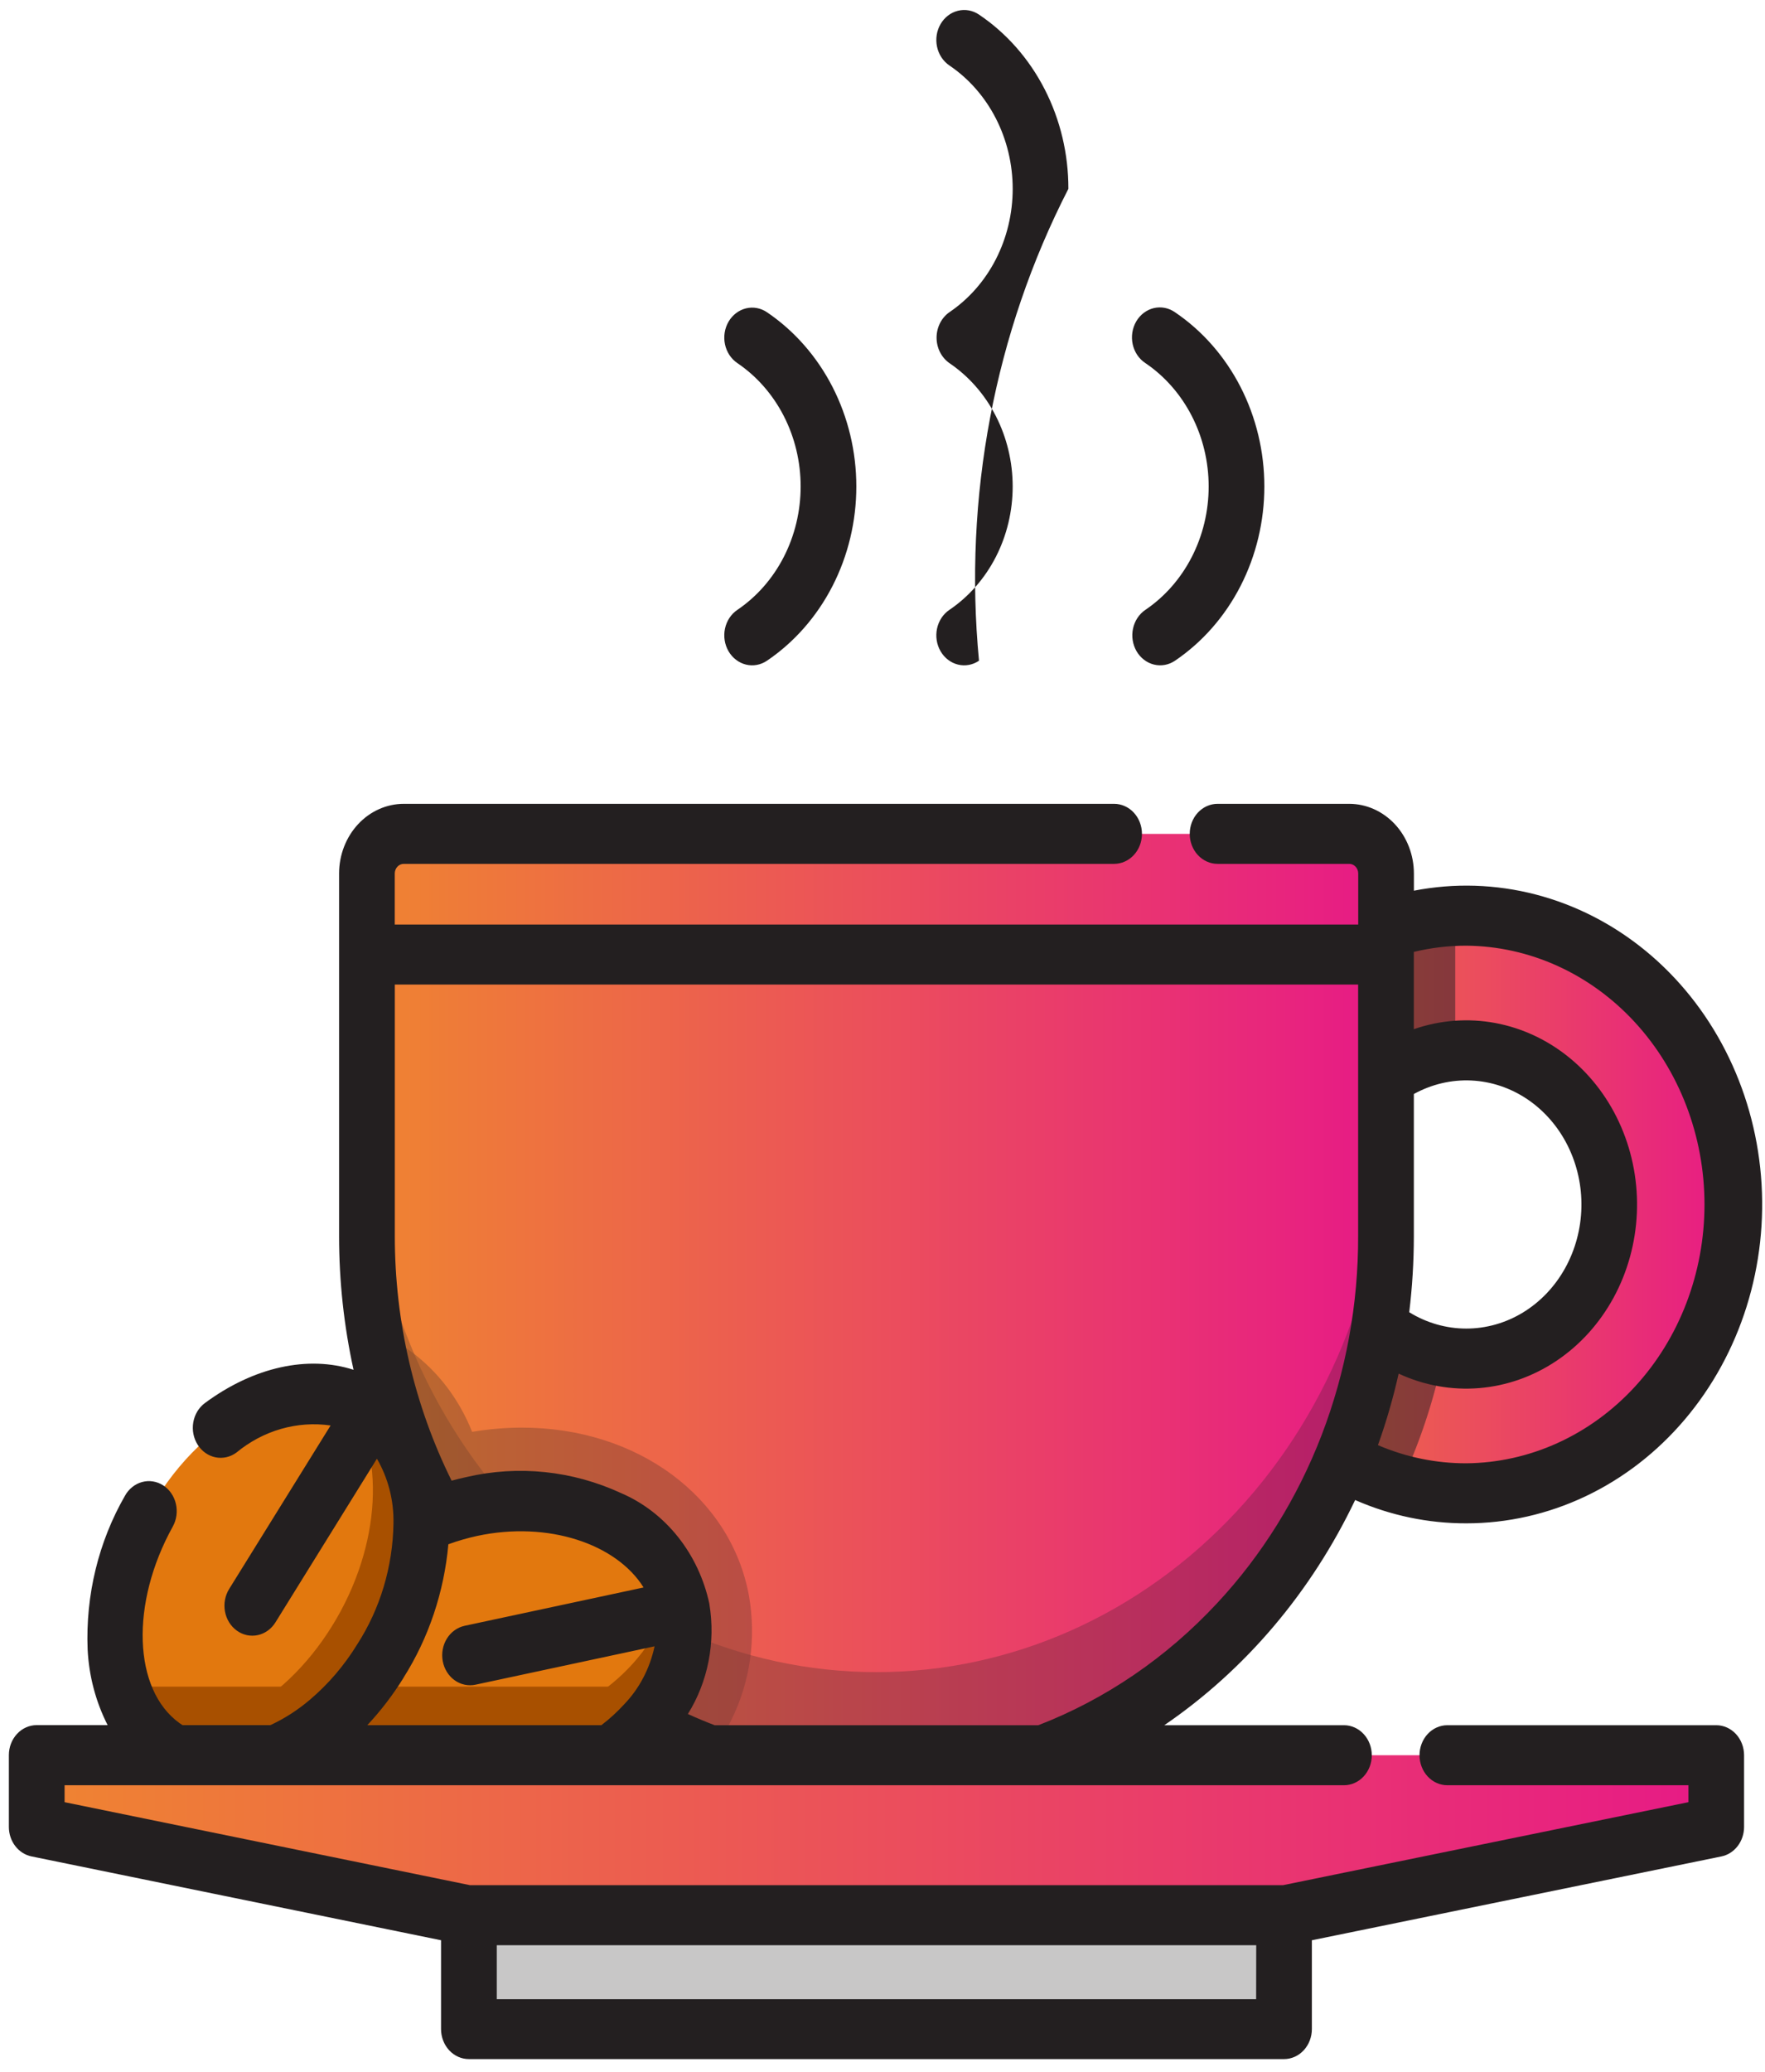 <svg width="127" height="149" viewBox="0 0 127 149" fill="none" xmlns="http://www.w3.org/2000/svg">
<path d="M105.507 65.843C105.238 65.843 104.973 65.849 104.712 65.864C99.657 66.113 94.899 68.501 91.469 72.509C88.04 76.516 86.217 81.819 86.396 87.266C86.576 92.713 88.743 97.864 92.428 101.6C96.112 105.335 101.016 107.354 106.074 107.217C111.132 107.08 115.936 104.798 119.441 100.868C122.947 96.938 124.872 91.677 124.797 86.227C124.722 80.777 122.654 75.579 119.042 71.762C115.43 67.945 110.566 65.818 105.507 65.843ZM105.507 97.697C104.943 97.698 104.38 97.648 103.824 97.548C101.343 97.106 99.099 95.701 97.514 93.598C95.929 91.494 95.114 88.839 95.223 86.132C95.332 83.426 96.358 80.856 98.106 78.909C99.854 76.962 102.203 75.772 104.711 75.563C104.971 75.541 105.236 75.53 105.505 75.531C108.216 75.561 110.806 76.742 112.713 78.817C114.62 80.892 115.69 83.694 115.69 86.614C115.69 89.534 114.62 92.336 112.713 94.411C110.806 96.486 108.216 97.667 105.505 97.697H105.507Z" fill="url(#paint0_linear_1_578)"/>
<path opacity="0.5" d="M95.218 86.613C95.218 89.239 96.083 91.78 97.659 93.782C99.236 95.785 101.421 97.119 103.826 97.548C103.165 100.74 102.133 103.831 100.755 106.746C96.268 105.516 92.342 102.588 89.694 98.497C87.045 94.406 85.852 89.424 86.332 84.463C86.813 79.502 88.934 74.894 92.309 71.479C95.683 68.064 100.086 66.072 104.712 65.865V75.563C102.129 75.779 99.716 77.037 97.956 79.085C96.196 81.134 95.219 83.822 95.218 86.613Z" fill="#231F20"/>
<path d="M99.734 62.814V88.458C99.786 93.662 98.882 98.826 97.075 103.653C95.268 108.48 92.594 112.875 89.205 116.585C85.816 120.295 81.78 123.247 77.329 125.271C72.878 127.295 68.099 128.351 63.267 128.379C58.436 128.408 53.647 127.407 49.176 125.435C44.704 123.463 40.639 120.559 37.213 116.889C33.787 113.219 31.068 108.855 29.213 104.05C27.358 99.244 26.402 94.09 26.401 88.886V62.814C26.401 62.439 26.47 62.069 26.603 61.723C26.736 61.377 26.931 61.062 27.177 60.798C27.422 60.533 27.714 60.323 28.035 60.18C28.357 60.037 28.701 59.963 29.048 59.963H97.087C97.435 59.963 97.779 60.037 98.1 60.18C98.421 60.323 98.713 60.533 98.959 60.798C99.204 61.062 99.4 61.377 99.532 61.723C99.666 62.069 99.734 62.439 99.734 62.814Z" fill="url(#paint1_linear_1_578)"/>
<g opacity="0.5">
<path opacity="0.5" d="M52.599 123.729C52.17 124.608 51.669 125.444 51.102 126.227C44.922 123.925 39.425 119.886 35.179 114.528C30.934 109.171 28.094 102.688 26.954 95.751C27.859 96.105 28.721 96.575 29.521 97.149C31.492 98.588 33.037 100.607 33.972 102.965C35.154 102.764 36.349 102.662 37.546 102.659C45.856 102.659 52.579 107.626 53.888 114.736C54.433 117.804 53.978 120.981 52.599 123.729Z" fill="#231F20"/>
<path opacity="0.5" d="M99.734 80.744V88.886C99.734 99.361 95.871 109.408 88.995 116.816C82.118 124.223 72.792 128.384 63.068 128.384C53.343 128.384 44.017 124.223 37.141 116.816C30.264 109.408 26.401 99.361 26.401 88.886V80.744C26.401 91.219 30.264 101.266 37.141 108.673C44.017 116.08 53.343 120.242 63.068 120.242C72.792 120.242 82.118 116.08 88.995 108.673C95.871 101.266 99.734 91.219 99.734 80.744Z" fill="#231F20"/>
<path opacity="0.5" d="M92.394 135.527H33.741V145.917H92.394V135.527Z" fill="#231F20"/>
</g>
<path d="M48.251 121.285C46.527 124.84 42.633 127.817 37.738 128.862C30.43 130.427 23.657 127.101 22.611 121.429C22.6 121.38 22.594 121.334 22.588 121.285C21.649 115.662 26.704 109.881 33.949 108.331C41.258 106.767 48.035 110.093 49.077 115.764C49.402 117.652 49.11 119.603 48.251 121.285Z" fill="#E2780E"/>
<path d="M48.25 121.285C46.526 124.84 42.633 127.817 37.738 128.862C30.43 130.427 23.657 127.101 22.61 121.429C22.6 121.38 22.594 121.334 22.587 121.285H48.25Z" fill="#A85000"/>
<path d="M37.738 128.862C30.432 130.426 23.66 127.1 22.613 121.43C22.474 120.679 22.441 119.91 22.516 119.148C24.668 123.475 30.596 125.788 36.918 124.433C43.24 123.079 47.901 118.5 48.353 113.615C48.692 114.289 48.934 115.015 49.073 115.767C50.122 121.434 45.045 127.297 37.738 128.862Z" fill="#A85000"/>
<path d="M27.376 119.439C26.978 120.08 26.547 120.697 26.084 121.286C21.895 126.608 15.826 128.605 11.803 125.702C10.364 124.639 9.304 123.082 8.794 121.286C7.638 117.449 8.422 112.323 11.22 107.809C15.361 101.128 22.333 98.33 26.794 101.543C31.254 104.755 31.521 112.767 27.376 119.439Z" fill="#E2780E"/>
<path d="M26.084 121.285C21.895 126.608 15.826 128.605 11.803 125.702C10.364 124.639 9.303 123.082 8.794 121.285H26.084Z" fill="#A85000"/>
<path d="M27.376 119.44C23.236 126.112 16.264 128.918 11.803 125.706C11.211 125.281 10.683 124.762 10.235 124.167C14.598 125.588 20.307 122.707 23.891 116.931C27.475 111.154 27.762 104.371 24.875 100.573C25.557 100.79 26.204 101.117 26.795 101.543C31.256 104.751 31.516 112.769 27.376 119.44Z" fill="#A85000"/>
<path d="M2.644 126.219V131.381L33.636 137.722H92.506L123.499 131.381V126.219H2.644Z" fill="url(#paint2_linear_1_578)"/>
<path d="M123.493 124.059H104.144C103.613 124.059 103.103 124.287 102.727 124.692C102.352 125.097 102.141 125.646 102.141 126.218C102.141 126.791 102.352 127.339 102.727 127.744C103.103 128.149 103.613 128.376 104.144 128.376H121.49V129.594L92.312 135.563H33.825L4.648 129.594V128.376H96.704C97.235 128.376 97.745 128.149 98.12 127.744C98.496 127.339 98.707 126.791 98.707 126.218C98.707 125.646 98.496 125.097 98.12 124.692C97.745 124.287 97.235 124.059 96.704 124.059H83.778C89.612 120.075 94.352 114.484 97.509 107.866C100.048 108.98 102.765 109.549 105.507 109.542C108.462 109.543 111.385 108.88 114.089 107.598C116.794 106.315 119.221 104.439 121.215 102.091C123.21 99.742 124.729 96.972 125.676 93.956C126.622 90.94 126.975 87.745 126.712 84.575C126.449 81.404 125.577 78.327 124.149 75.54C122.722 72.752 120.772 70.315 118.422 68.384C116.073 66.454 113.376 65.071 110.503 64.324C107.631 63.578 104.645 63.484 101.737 64.049V62.814C101.736 61.486 101.245 60.212 100.373 59.273C99.501 58.334 98.319 57.805 97.086 57.803H87.609C87.078 57.803 86.568 58.031 86.192 58.435C85.817 58.84 85.606 59.389 85.606 59.961C85.606 60.534 85.817 61.083 86.192 61.487C86.568 61.892 87.078 62.12 87.609 62.12H97.086C97.257 62.12 97.421 62.193 97.541 62.324C97.662 62.454 97.73 62.63 97.73 62.814V66.483H28.405V62.814C28.405 62.63 28.474 62.454 28.594 62.324C28.715 62.193 28.879 62.12 29.05 62.12H80.165C80.697 62.12 81.206 61.892 81.582 61.487C81.958 61.083 82.169 60.534 82.169 59.961C82.169 59.389 81.958 58.84 81.582 58.435C81.206 58.031 80.697 57.803 80.165 57.803H29.05C27.816 57.805 26.634 58.333 25.762 59.272C24.89 60.212 24.399 61.486 24.398 62.814V88.884C24.398 92.122 24.747 95.35 25.44 98.502C22.181 97.454 18.291 98.275 14.746 100.891C14.308 101.214 14.006 101.712 13.908 102.275C13.81 102.838 13.924 103.419 14.224 103.892C14.524 104.364 14.986 104.689 15.509 104.795C16.031 104.9 16.571 104.778 17.01 104.455C17.965 103.666 19.056 103.088 20.219 102.753C21.382 102.419 22.595 102.334 23.788 102.505L16.488 114.264C16.342 114.5 16.24 114.764 16.189 115.042C16.137 115.32 16.137 115.606 16.189 115.884C16.24 116.162 16.341 116.427 16.488 116.663C16.634 116.898 16.822 117.101 17.04 117.258C17.259 117.416 17.504 117.525 17.762 117.581C18.02 117.636 18.286 117.636 18.544 117.581C18.802 117.526 19.048 117.416 19.267 117.259C19.486 117.101 19.674 116.899 19.82 116.664L27.121 104.896C27.93 106.286 28.344 107.9 28.312 109.54V109.553C28.262 112.662 27.355 115.685 25.708 118.239C24.773 119.762 23.616 121.113 22.283 122.24C21.419 122.974 20.47 123.583 19.459 124.052H13.13C13.057 124.005 12.985 123.958 12.913 123.906C9.576 121.505 9.366 115.299 12.433 109.773C12.568 109.53 12.657 109.26 12.695 108.979C12.734 108.699 12.72 108.413 12.656 108.138C12.592 107.863 12.478 107.605 12.321 107.377C12.164 107.149 11.967 106.957 11.742 106.812C11.516 106.666 11.265 106.57 11.005 106.529C10.745 106.487 10.479 106.502 10.224 106.571C9.969 106.64 9.729 106.763 9.518 106.932C9.306 107.101 9.128 107.313 8.993 107.557C7.088 110.865 6.152 114.715 6.305 118.605C6.398 120.514 6.89 122.376 7.744 124.052H2.641C2.11 124.052 1.6 124.279 1.225 124.684C0.849 125.088 0.638 125.637 0.638 126.21V131.373C0.638 131.875 0.8 132.363 1.098 132.75C1.396 133.137 1.81 133.4 2.268 133.494L31.735 139.522V145.91C31.735 146.482 31.946 147.031 32.321 147.436C32.697 147.841 33.207 148.068 33.738 148.068H92.391C92.923 148.068 93.432 147.841 93.808 147.436C94.184 147.031 94.395 146.482 94.395 145.91V139.523L123.865 133.494C124.323 133.4 124.737 133.137 125.034 132.749C125.331 132.362 125.494 131.875 125.494 131.373V126.21C125.492 125.639 125.281 125.093 124.906 124.69C124.531 124.287 124.023 124.06 123.493 124.059ZM101.733 78.67C103.01 77.966 104.435 77.631 105.868 77.698C107.302 77.765 108.694 78.232 109.91 79.053C111.125 79.875 112.122 81.022 112.802 82.383C113.482 83.744 113.823 85.272 113.79 86.817C113.757 88.362 113.352 89.871 112.615 91.197C111.878 92.523 110.834 93.62 109.585 94.381C108.336 95.142 106.925 95.54 105.491 95.537C104.056 95.534 102.646 95.129 101.401 94.362C101.621 92.545 101.732 90.715 101.733 88.883V78.67ZM105.504 68.003C110.062 68.041 114.422 70.019 117.633 73.505C120.844 76.991 122.646 81.703 122.646 86.614C122.646 91.525 120.844 96.237 117.633 99.723C114.422 103.209 110.062 105.187 105.504 105.225C103.327 105.229 101.171 104.786 99.149 103.919C99.75 102.242 100.248 100.524 100.639 98.777C102.464 99.623 104.452 99.981 106.433 99.818C108.414 99.656 110.329 98.979 112.014 97.845C113.699 96.711 115.103 95.154 116.108 93.308C117.112 91.461 117.686 89.38 117.78 87.243C117.874 85.105 117.486 82.974 116.649 81.034C115.812 79.093 114.551 77.399 112.974 76.099C111.396 74.798 109.549 73.928 107.592 73.564C105.634 73.2 103.624 73.353 101.733 74.008V68.45C102.972 68.153 104.238 68.002 105.508 68.003H105.504ZM97.724 70.8V88.883C97.737 93.788 96.846 98.648 95.104 103.181C93.361 107.713 90.802 111.829 87.573 115.289C83.939 119.197 79.547 122.192 74.714 124.059H51.421C50.775 123.811 50.132 123.545 49.496 123.253C50.943 120.935 51.498 118.102 51.044 115.352V115.342V115.331C50.661 113.55 49.884 111.897 48.779 110.511C47.674 109.125 46.273 108.048 44.697 107.372C41.187 105.751 37.296 105.346 33.563 106.214C33.203 106.291 32.848 106.379 32.496 106.475C29.811 101.063 28.407 95.02 28.409 88.884V70.8H97.724ZM29.038 120.639C30.844 117.785 31.953 114.486 32.262 111.048C32.94 110.8 33.632 110.6 34.334 110.448C39.433 109.357 44.348 111.014 46.309 114.154L33.431 116.911C33.173 116.967 32.928 117.076 32.709 117.234C32.49 117.391 32.302 117.594 32.156 117.829C32.01 118.065 31.908 118.329 31.857 118.607C31.805 118.885 31.805 119.171 31.857 119.449C31.908 119.727 32.009 119.992 32.156 120.227C32.302 120.463 32.489 120.665 32.708 120.823C32.927 120.981 33.172 121.09 33.431 121.145C33.689 121.201 33.954 121.201 34.212 121.146L47.099 118.386C46.763 119.967 46.01 121.409 44.93 122.538L44.92 122.548C44.413 123.103 43.861 123.609 43.271 124.058H26.427C27.404 123.017 28.281 121.872 29.043 120.639H29.038ZM90.385 143.76H35.745V139.881H90.391L90.385 143.76Z" fill="#231F20"/>
<path d="M68.309 43.858C67.86 44.162 67.541 44.647 67.423 45.205C67.305 45.763 67.397 46.349 67.68 46.834C67.963 47.319 68.413 47.663 68.932 47.79C69.45 47.917 69.994 47.817 70.444 47.512C69.321 35.759 71.566 23.918 76.875 13.579C76.881 11.074 76.294 8.609 75.168 6.416C74.043 4.223 72.417 2.377 70.444 1.05C69.994 0.745 69.45 0.646 68.932 0.773C68.413 0.9 67.963 1.244 67.68 1.728C67.397 2.213 67.305 2.798 67.423 3.357C67.541 3.915 67.86 4.4 68.309 4.705C69.705 5.647 70.855 6.956 71.653 8.508C72.45 10.06 72.868 11.805 72.868 13.579C72.868 15.353 72.45 17.098 71.653 18.651C70.855 20.203 69.705 21.511 68.309 22.453C68.028 22.651 67.796 22.922 67.635 23.242C67.475 23.561 67.391 23.918 67.391 24.281C67.391 24.643 67.475 25 67.635 25.32C67.796 25.639 68.028 25.909 68.309 26.108C69.704 27.05 70.855 28.359 71.652 29.911C72.449 31.463 72.867 33.209 72.867 34.983C72.867 36.757 72.449 38.502 71.652 40.054C70.855 41.606 69.704 42.915 68.309 43.858Z" fill="#231F20"/>
<path d="M82.412 43.857C81.962 44.162 81.643 44.647 81.525 45.205C81.407 45.763 81.5 46.349 81.783 46.834C82.066 47.319 82.516 47.662 83.034 47.789C83.552 47.916 84.096 47.817 84.546 47.512C86.515 46.18 88.137 44.332 89.262 42.141C90.386 39.95 90.976 37.487 90.976 34.983C90.976 32.479 90.386 30.016 89.262 27.825C88.137 25.634 86.515 23.785 84.546 22.454C84.323 22.298 84.074 22.191 83.813 22.14C83.551 22.088 83.283 22.094 83.024 22.155C82.764 22.217 82.519 22.333 82.301 22.498C82.084 22.662 81.899 22.871 81.757 23.114C81.616 23.356 81.521 23.626 81.477 23.909C81.433 24.191 81.442 24.48 81.503 24.758C81.564 25.037 81.676 25.299 81.832 25.531C81.988 25.763 82.185 25.959 82.412 26.107C83.807 27.05 84.957 28.359 85.754 29.912C86.551 31.464 86.969 33.209 86.969 34.983C86.969 36.757 86.551 38.501 85.754 40.053C84.957 41.605 83.807 42.915 82.412 43.857Z" fill="#231F20"/>
<path d="M53.053 43.858C52.603 44.162 52.284 44.647 52.166 45.205C52.048 45.763 52.14 46.349 52.423 46.834C52.706 47.319 53.157 47.663 53.675 47.79C54.193 47.917 54.737 47.817 55.187 47.512C57.155 46.181 58.778 44.332 59.903 42.141C61.027 39.949 61.617 37.487 61.617 34.983C61.617 32.479 61.027 30.016 59.903 27.824C58.778 25.633 57.155 23.785 55.187 22.453C54.737 22.148 54.193 22.048 53.675 22.175C53.157 22.303 52.706 22.646 52.423 23.131C52.14 23.616 52.048 24.202 52.166 24.76C52.284 25.318 52.603 25.803 53.053 26.108C54.448 27.05 55.598 28.359 56.395 29.911C57.192 31.463 57.61 33.209 57.61 34.983C57.61 36.757 57.192 38.502 56.395 40.054C55.598 41.606 54.448 42.915 53.053 43.858Z" fill="#231F20"/>
<defs>
<linearGradient id="paint0_linear_1_578" x1="86.384" y1="86.533" x2="124.799" y2="86.533" gradientUnits="userSpaceOnUse">
<stop stop-color="#EF8431"/>
<stop offset="1" stop-color="#E71A86"/>
</linearGradient>
<linearGradient id="paint1_linear_1_578" x1="26.401" y1="94.172" x2="99.736" y2="94.172" gradientUnits="userSpaceOnUse">
<stop stop-color="#EF8431"/>
<stop offset="1" stop-color="#E71A86"/>
</linearGradient>
<linearGradient id="paint2_linear_1_578" x1="2.644" y1="131.971" x2="123.499" y2="131.971" gradientUnits="userSpaceOnUse">
<stop stop-color="#EF8431"/>
<stop offset="1" stop-color="#E71A86"/>
</linearGradient>
</defs>
</svg>
